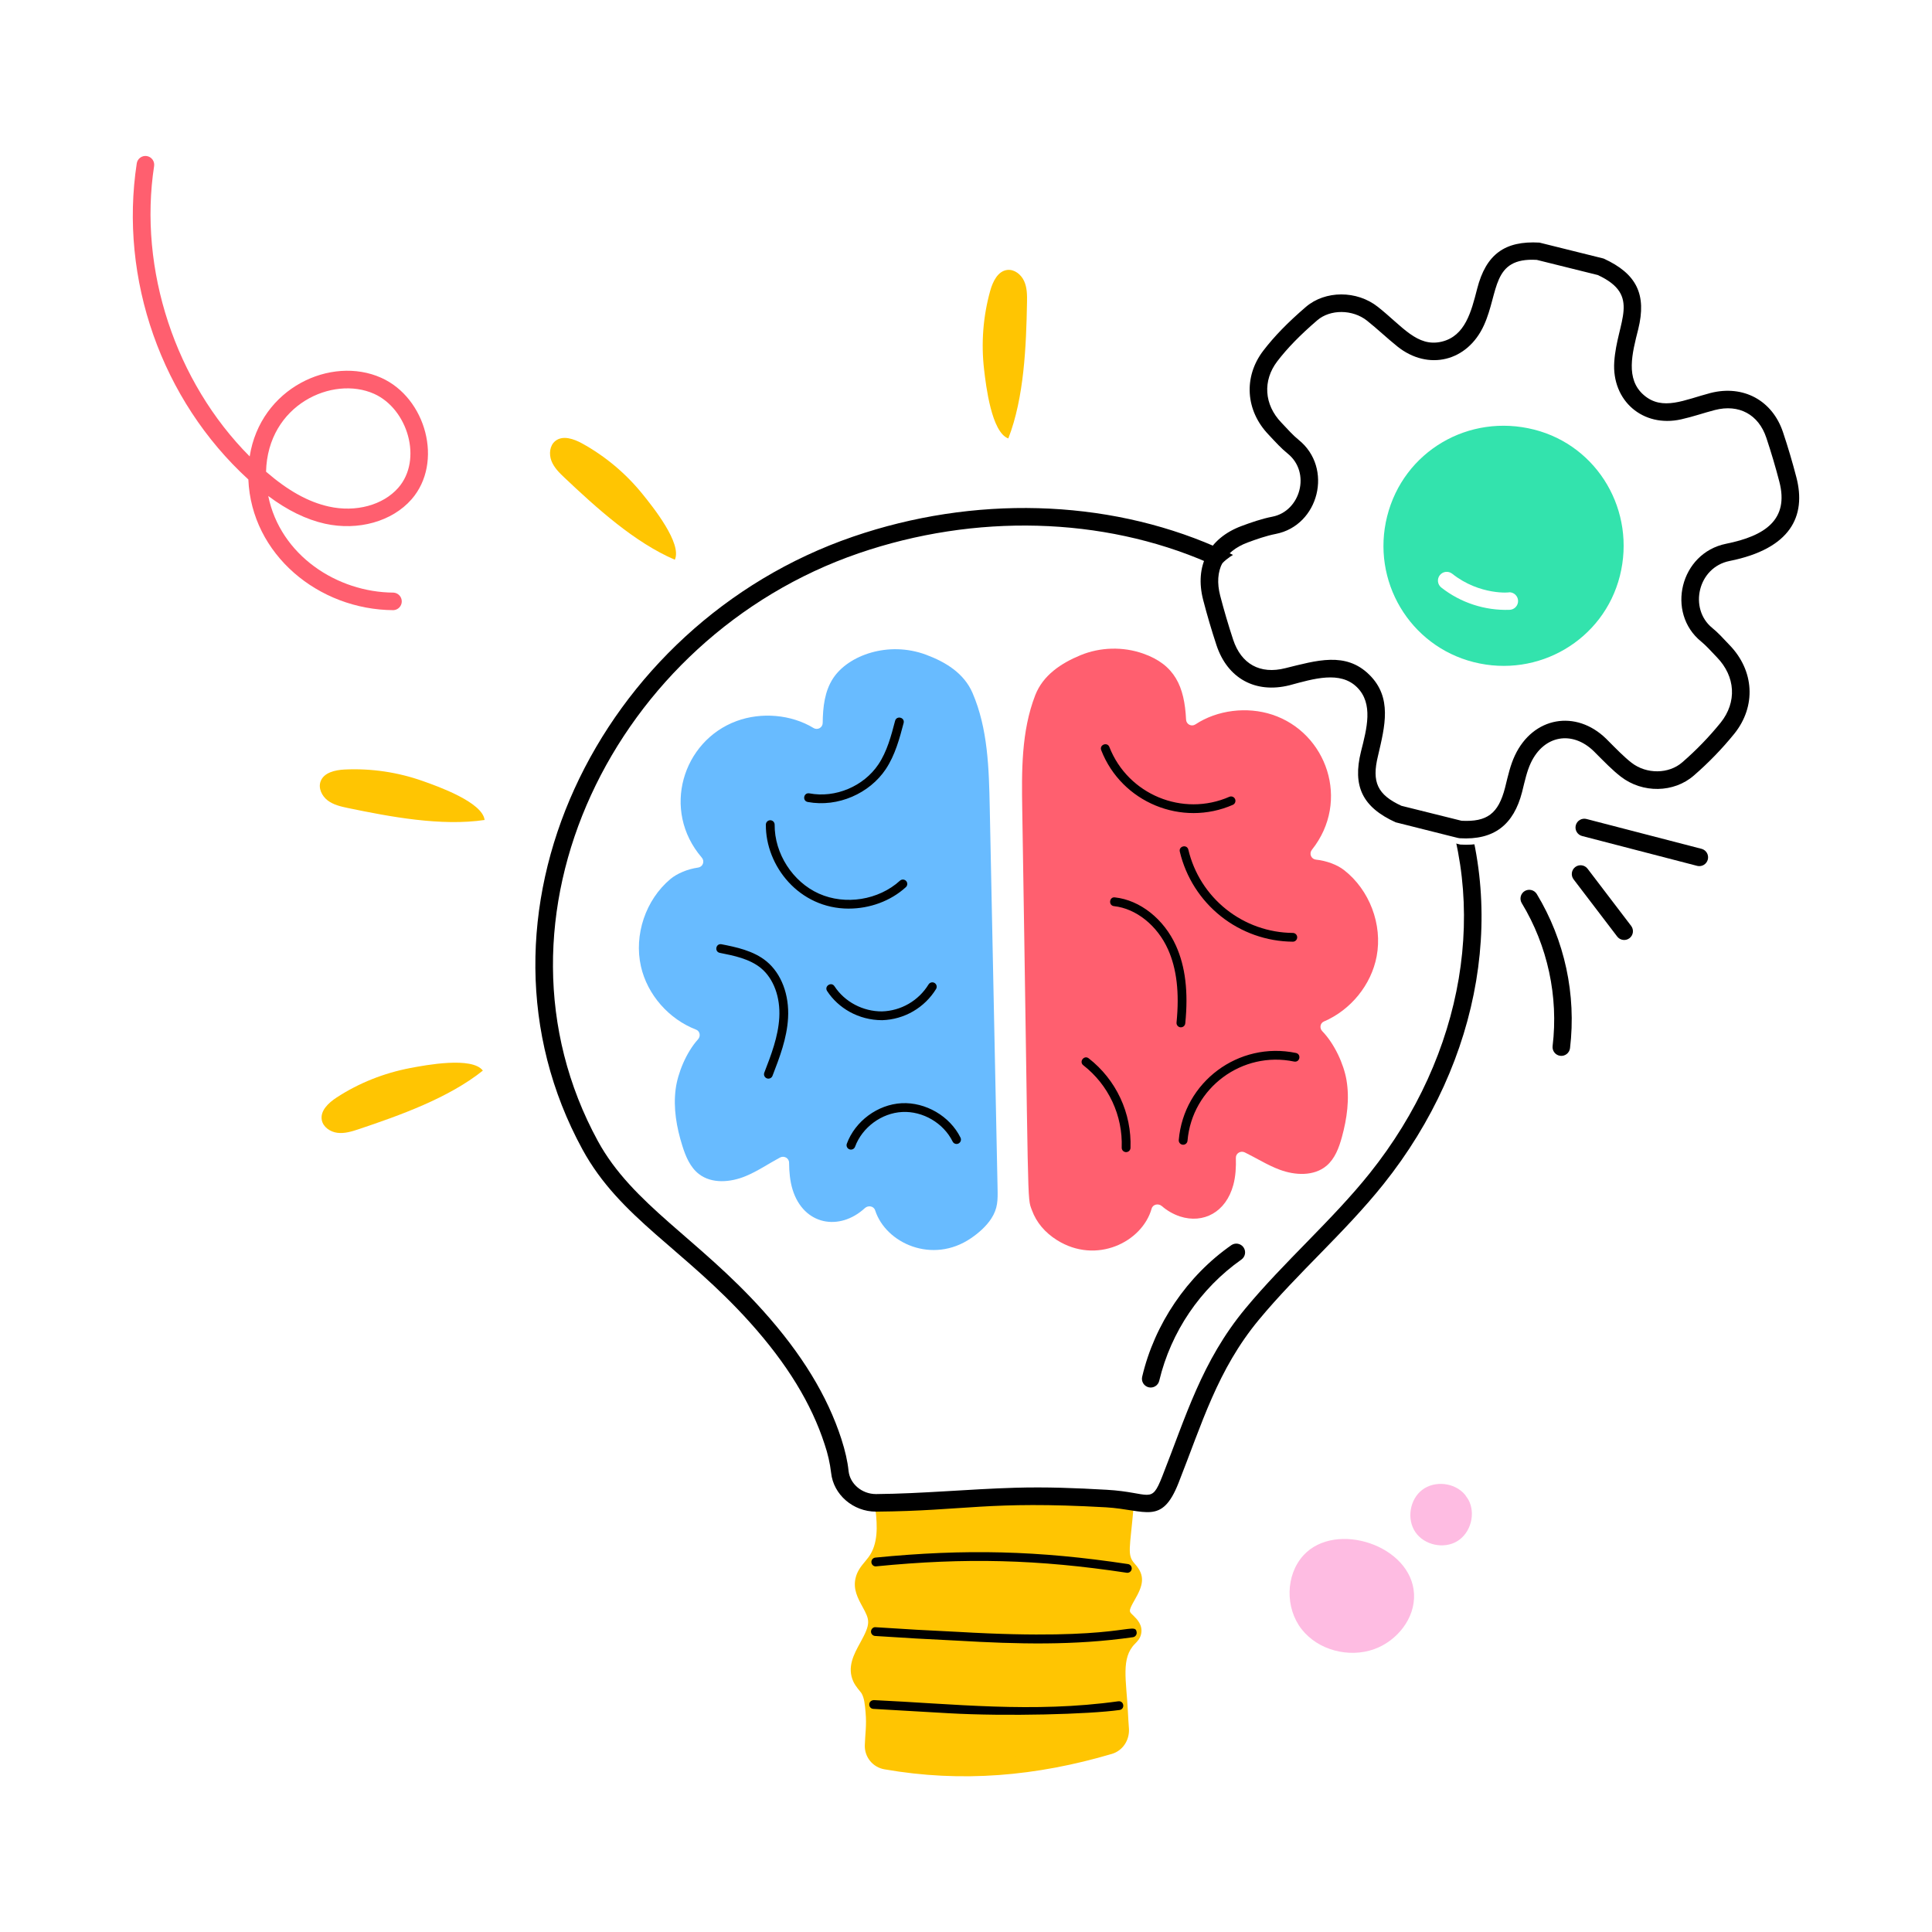 <svg width="512" height="512" viewBox="0 0 512 512" fill="none" xmlns="http://www.w3.org/2000/svg">
<path d="M294.065 462.55C274.665 468.289 255.209 470.165 234.784 466.595C233.845 466.433 232.997 465.937 232.394 465.199C231.791 464.461 231.475 463.531 231.503 462.578C231.596 459.576 232.029 457.337 231.698 453.558C231.07 446.273 229.627 447.549 228.263 444.667C225.941 439.631 232.913 434.707 232.364 429.228C232.015 425.528 228.138 422.391 228.98 418.802C229.986 414.175 236.111 414.534 234.324 399.812C234.161 398.462 235.245 397.312 236.651 397.252C258.425 393.877 276.601 394.31 295.847 396.456C296.165 396.454 296.479 396.518 296.77 396.645C297.061 396.772 297.322 396.959 297.536 397.193C297.75 397.427 297.913 397.704 298.013 398.005C298.113 398.306 298.15 398.625 298.119 398.941C297.155 409.474 296.29 412.612 298.352 415.2C298.864 415.926 299.594 416.475 299.99 417.331C301.698 420.873 295.568 424.904 297.477 428.344C298.333 429.833 300.488 430.811 300.139 432.505C300.009 433.203 299.357 433.739 298.873 434.246C295.475 437.634 295.726 443.024 296.178 447.739C296.56 451.617 296.574 454.81 296.871 458.417C296.92 459.318 296.672 460.21 296.165 460.957C295.658 461.704 294.92 462.263 294.065 462.55Z" fill="#FFC502"/>
<path d="M234.384 468.885C232.885 468.629 231.53 467.836 230.573 466.654C229.616 465.472 229.123 463.981 229.185 462.462C229.278 459.357 229.697 457.365 229.385 453.758C229.204 451.724 229.059 449.974 228.278 448.684C227.877 448.102 226.797 447.018 226.16 445.668C224.391 441.833 226.299 438.37 227.984 435.312C230.805 430.201 230.54 429.4 228.538 425.747C227.365 423.596 226.039 421.157 226.723 418.267C227.128 416.358 228.282 414.971 229.302 413.752C229.599 413.389 229.907 413.021 230.186 412.644C232.723 409.209 232.532 404.373 232.015 400.095C231.685 397.377 233.802 395.045 236.549 394.929C268.111 389.995 294.47 394.068 296.108 394.138C298.994 394.417 300.735 396.772 300.428 399.225C299.459 410.475 298.589 412.044 300.721 414.413C303.667 417.634 302.885 420.203 300.707 423.983C298.859 427.194 299.283 427.078 300.358 428.148C301.307 429.079 302.895 430.653 302.415 432.98C302.192 434.209 301.345 435.056 300.786 435.619C297.007 439.389 298.482 445.235 298.91 453.669C298.989 455.168 299.059 456.657 299.19 458.221C299.315 461.261 297.491 463.909 294.768 464.77L294.721 464.784C274.655 470.719 254.832 472.464 234.384 468.885ZM237.005 399.551C237.321 406.402 237.228 411.532 232.876 416.731C232.108 417.662 231.438 418.458 231.256 419.291C230.977 420.492 231.736 421.893 232.625 423.512C235.478 428.744 235.585 431.16 232.062 437.555C230.535 440.334 229.655 442.131 230.372 443.699C230.558 444.072 230.917 444.523 231.303 444.998C233.37 447.567 233.7 449.648 234.003 453.176C234.375 457.425 233.923 459.622 233.835 462.653C233.829 463.044 233.962 463.426 234.211 463.728C234.46 464.031 234.808 464.235 235.194 464.305C254.101 467.61 273.138 466.306 293.376 460.33C293.741 460.194 294.053 459.943 294.263 459.615C294.473 459.287 294.57 458.899 294.54 458.51C294.242 454.763 294.232 451.742 293.86 447.963C293.348 442.666 293.148 436.671 297.23 432.598L297.709 432.105C297.188 431.486 296.136 430.685 295.461 429.508C293.841 426.584 295.48 423.741 296.671 421.665C298.445 418.583 298.133 418.486 297.276 417.541C293.264 413.086 295.028 409.535 295.801 398.713C293.125 398.667 268.553 394.664 237.005 399.551Z" fill="#FFC502"/>
<path d="M190.902 339.107C178.465 327.289 164.525 318.385 156.412 303.518C124.086 244.285 159.279 167.615 226.788 144.426C257.057 134.032 291.626 134.153 321.066 146.977C347.164 158.348 371.94 181.35 382.646 205.773C398.108 241.026 388.939 282.219 364.772 312.427C354.686 325.027 342.133 335.821 331.828 348.262C320.526 361.9 316.365 376.45 310.147 392.169C306.386 401.687 304.049 397.754 293.19 397.13C262.163 395.362 255.591 398.071 232.234 398.266C227.417 398.308 223.069 394.84 222.567 390.051C222.242 387.336 221.636 384.663 220.761 382.073C215.343 365.34 203.604 351.172 190.902 339.107Z" fill="white"/>
<path d="M293.06 399.453C261.618 397.684 256.07 400.393 232.253 400.598H232.146C226.081 400.598 220.859 396.093 220.253 390.302C219.947 387.746 219.375 385.228 218.545 382.79C215.045 371.973 208.58 361.412 198.773 350.487C181.309 331.027 164.283 322.811 154.368 304.631C120.763 243.046 158.409 165.451 226.034 142.229C257.993 131.249 292.967 132.198 321.997 144.845C349.389 156.784 374.035 180.326 384.778 204.837C399.858 239.225 392.886 281.004 366.588 313.884C356.366 326.661 343.836 337.413 333.615 349.752C322.63 363.008 318.525 377.307 312.311 393.025C307.861 404.289 303.649 400.068 293.06 399.453ZM293.325 394.808C305.003 395.478 305.008 398.848 307.987 391.317C314.271 375.408 318.46 360.741 330.036 346.778C340.345 334.336 353.057 323.347 362.952 310.975C388.171 279.454 394.897 239.504 380.514 206.713C370.214 183.212 346.513 160.605 320.135 149.108C292.18 136.927 258.416 136.025 227.542 146.628C162.802 168.872 126.213 243.326 158.45 302.406C167.629 319.213 185.042 328.22 202.24 347.383C212.48 358.796 219.271 369.906 222.976 381.356C223.986 384.498 224.615 387.258 224.88 389.814C225.243 393.258 228.427 395.944 232.146 395.944H232.216C244.383 395.837 256.624 394.631 269.033 394.268C277.253 394.031 285.115 394.338 293.325 394.808ZM298.534 416.787C275.098 413.249 255.879 412.751 232.202 415.097C231.55 415.19 230.991 414.678 230.931 414.05C230.901 413.743 230.994 413.437 231.19 413.199C231.385 412.961 231.667 412.81 231.974 412.779C255.851 410.424 275.228 410.917 298.878 414.487C299.034 414.504 299.186 414.552 299.323 414.628C299.46 414.705 299.581 414.808 299.677 414.932C299.773 415.057 299.843 415.199 299.883 415.351C299.922 415.503 299.931 415.662 299.907 415.817C299.884 415.972 299.83 416.121 299.747 416.255C299.665 416.389 299.556 416.505 299.428 416.595C299.299 416.686 299.154 416.75 299 416.782C298.847 416.815 298.688 416.817 298.534 416.787ZM253.859 434.795C246.486 434.451 239.095 434.032 231.908 433.548C231.266 433.501 230.777 432.952 230.824 432.31C230.87 431.667 231.452 431.137 232.062 431.23C239.239 431.709 246.612 432.128 253.98 432.468C297.7 435.028 300.782 429.475 301.224 432.561C301.246 432.713 301.237 432.867 301.199 433.015C301.161 433.164 301.094 433.303 301.002 433.425C300.91 433.548 300.794 433.651 300.662 433.728C300.53 433.806 300.384 433.857 300.233 433.878C284.677 436.108 269.708 435.721 253.859 434.795ZM251.472 454.028L231.457 452.873C230.028 452.794 229.912 450.625 231.597 450.546C252.472 451.51 273.767 454.023 296.36 450.858C297.933 450.686 298.175 452.952 296.681 453.167C288.619 454.298 266.738 454.898 251.472 454.028Z" fill="black"/>
<path d="M304.417 367.649C304.12 367.579 303.839 367.452 303.592 367.274C303.344 367.096 303.133 366.87 302.973 366.611C302.812 366.352 302.704 366.063 302.654 365.762C302.605 365.461 302.616 365.153 302.686 364.856C305.962 350.892 314.583 338.171 326.345 329.961C326.851 329.623 327.47 329.497 328.068 329.609C328.667 329.722 329.197 330.065 329.546 330.565C329.894 331.064 330.033 331.681 329.932 332.281C329.831 332.882 329.499 333.419 329.007 333.778C318.077 341.486 310.329 352.911 307.21 365.917C307.14 366.214 307.013 366.495 306.835 366.743C306.657 366.991 306.432 367.201 306.172 367.362C305.913 367.522 305.624 367.631 305.323 367.68C305.022 367.729 304.714 367.719 304.417 367.649Z" fill="black"/>
<path d="M273.469 320.712C272.133 317.049 272.664 322.49 270.909 214.737C270.741 204.437 270.625 193.829 274.353 184.227C276.401 178.967 281.135 175.784 286.353 173.633C291.57 171.483 297.589 171.325 302.913 173.191C311.361 176.147 313.898 181.942 314.322 190.701C314.331 190.984 314.415 191.259 314.566 191.498C314.716 191.737 314.928 191.931 315.178 192.062C315.429 192.192 315.71 192.253 315.992 192.239C316.274 192.225 316.548 192.136 316.784 191.981C322.602 188.132 330.496 187.21 337.12 189.379C351.591 194.118 357.972 212.247 347.667 225.201C347.481 225.425 347.359 225.696 347.316 225.984C347.272 226.272 347.309 226.567 347.421 226.836C347.533 227.105 347.717 227.338 347.952 227.51C348.188 227.682 348.466 227.787 348.756 227.812C351.465 228.091 354.328 229.139 356.171 230.572C362.943 235.832 366.42 245.015 364.828 253.44C363.399 261.027 357.921 267.683 350.846 270.708C349.831 271.141 349.64 272.482 350.408 273.268C353.657 276.615 356.115 282.005 356.832 286.222C357.688 291.249 356.967 296.439 355.612 301.359C354.84 304.17 353.769 307.065 351.539 308.945C348.211 311.752 343.208 311.505 339.13 309.983C335.905 308.783 332.973 306.911 329.882 305.399C328.788 304.863 327.48 305.631 327.517 306.851C327.587 309.271 327.466 311.72 326.842 314.019C324.888 321.261 318.911 324.371 312.721 322.374C310.95 321.784 309.313 320.851 307.903 319.628C306.986 318.85 305.52 319.139 305.194 320.298C302.69 329.169 290.528 335.192 280.102 328.639C276.932 326.647 274.646 323.952 273.469 320.712Z" fill="#FF5F6F"/>
<path d="M264.365 314.866L262.293 213.988C262.084 203.688 261.809 193.089 257.727 183.631C255.493 178.446 250.643 175.439 245.346 173.484C235.423 169.821 224.824 173.624 220.798 179.731C218.531 183.175 218.071 187.383 218.024 191.567C218.026 191.85 217.952 192.127 217.811 192.372C217.669 192.616 217.465 192.819 217.22 192.959C216.975 193.098 216.696 193.17 216.414 193.167C216.132 193.164 215.855 193.086 215.613 192.94C209.655 189.31 201.733 188.677 195.194 191.088C180.904 196.352 175.193 214.705 185.973 227.268C186.168 227.485 186.301 227.752 186.355 228.039C186.409 228.326 186.384 228.623 186.281 228.897C186.178 229.17 186.002 229.411 185.772 229.591C185.542 229.772 185.267 229.886 184.977 229.921C182.282 230.298 179.461 231.452 177.669 232.951C171.097 238.457 167.96 247.762 169.859 256.126C171.567 263.647 177.288 270.103 184.474 272.864C185.498 273.259 185.74 274.595 185 275.41C181.877 278.868 179.619 284.346 179.061 288.582C178.391 293.646 179.298 298.803 180.834 303.672C181.709 306.451 182.887 309.304 185.182 311.101C188.612 313.786 193.606 313.353 197.623 311.682C200.802 310.365 203.665 308.387 206.7 306.763C207.77 306.185 209.106 306.902 209.115 308.122C209.134 310.542 209.348 312.99 210.046 315.262C212.969 324.701 222.46 326.349 229.186 320.172C230.07 319.358 231.55 319.595 231.918 320.74C234.743 329.514 247.124 335.081 257.299 328.155C259.291 326.796 261.325 325.046 262.698 322.942C264.449 320.242 264.43 318.045 264.365 314.866Z" fill="#68BBFF"/>
<path d="M291.835 198.814C291.267 197.381 293.446 196.538 293.995 197.967C298.91 210.548 313.442 216.595 325.832 211.14C326.111 211.035 326.419 211.041 326.693 211.156C326.967 211.272 327.187 211.488 327.307 211.76C327.427 212.033 327.437 212.341 327.337 212.621C327.237 212.901 327.033 213.132 326.768 213.267C313.19 219.238 297.225 212.652 291.835 198.814ZM342.602 249.558H342.593C335.657 249.499 328.94 247.118 323.515 242.795C318.091 238.472 314.27 232.456 312.664 225.708C312.301 224.21 314.573 223.679 314.922 225.173C316.407 231.416 319.942 236.982 324.961 240.981C329.98 244.98 336.194 247.182 342.612 247.236C342.765 247.236 342.916 247.267 343.057 247.326C343.198 247.385 343.326 247.471 343.433 247.58C343.541 247.688 343.626 247.817 343.684 247.958C343.742 248.1 343.771 248.251 343.771 248.404C343.77 248.557 343.739 248.708 343.68 248.849C343.621 248.99 343.535 249.118 343.427 249.225C343.318 249.333 343.19 249.418 343.048 249.476C342.907 249.534 342.755 249.559 342.602 249.558ZM312.953 272.249H312.832C312.68 272.233 312.532 272.188 312.397 272.115C312.263 272.042 312.144 271.943 312.047 271.824C311.951 271.706 311.879 271.569 311.835 271.422C311.792 271.275 311.778 271.121 311.794 270.969C312.585 263.08 311.845 256.731 309.523 251.569C306.683 245.253 301.07 240.77 295.224 240.137C293.665 239.961 293.972 237.587 295.48 237.819C302.122 238.541 308.466 243.563 311.64 250.615C314.145 256.158 314.945 262.898 314.107 271.206C314.077 271.492 313.943 271.757 313.73 271.949C313.517 272.141 313.24 272.248 312.953 272.249ZM313.544 303.369L313.442 303.365C313.135 303.338 312.852 303.19 312.654 302.954C312.456 302.719 312.359 302.415 312.385 302.108C313.702 286.757 328.211 275.88 343.436 279.045C344.916 279.371 344.506 281.605 342.956 281.325C329.225 278.435 315.913 288.265 314.703 302.303C314.679 302.595 314.545 302.866 314.33 303.064C314.114 303.261 313.837 303.37 313.544 303.369ZM298.431 305.324H298.38C298.226 305.318 298.076 305.282 297.937 305.218C297.797 305.153 297.672 305.062 297.568 304.949C297.465 304.836 297.384 304.704 297.332 304.56C297.279 304.416 297.256 304.263 297.263 304.109C297.414 299.931 296.572 295.776 294.805 291.987C293.037 288.197 290.396 284.882 287.097 282.312C285.878 281.381 287.283 279.52 288.517 280.469C292.11 283.267 294.987 286.878 296.913 291.005C298.839 295.131 299.758 299.656 299.594 304.207C299.582 304.508 299.455 304.792 299.238 305C299.021 305.208 298.732 305.325 298.431 305.324ZM214.063 212.536C212.573 212.257 212.936 209.99 214.486 210.246C221.375 211.558 228.887 208.384 232.778 202.58C235.078 199.145 236.167 195.021 237.21 191.027C237.61 189.552 239.863 190.12 239.467 191.618C238.415 195.603 237.233 200.113 234.71 203.878C230.451 210.223 222.11 214.021 214.063 212.536ZM224.931 240.794C211.735 240.794 202.873 229.451 202.961 218.526C202.964 218.219 203.088 217.926 203.306 217.71C203.524 217.493 203.818 217.372 204.125 217.372H204.134C204.287 217.373 204.438 217.405 204.579 217.464C204.72 217.524 204.847 217.61 204.954 217.719C205.062 217.828 205.146 217.957 205.204 218.099C205.261 218.241 205.29 218.392 205.289 218.545C205.228 226.192 210.06 233.709 217.037 236.828C224.023 239.947 232.844 238.536 238.494 233.393C238.607 233.29 238.739 233.211 238.882 233.159C239.026 233.107 239.178 233.084 239.331 233.092C239.483 233.099 239.632 233.136 239.77 233.201C239.908 233.266 240.032 233.357 240.135 233.47C240.238 233.583 240.317 233.714 240.369 233.858C240.421 234.001 240.443 234.154 240.436 234.306C240.429 234.458 240.392 234.608 240.327 234.746C240.262 234.884 240.171 235.008 240.058 235.11C235.99 238.82 230.447 240.789 224.931 240.789V240.794ZM203.217 285.771C203.074 285.716 202.943 285.633 202.832 285.528C202.72 285.422 202.631 285.296 202.569 285.156C202.506 285.016 202.472 284.865 202.469 284.711C202.465 284.558 202.492 284.405 202.547 284.262C204.362 279.571 206.234 274.716 206.518 269.657C206.825 264.239 205.014 259.347 201.677 256.577C198.647 254.082 194.458 253.249 190.762 252.518C189.282 252.23 189.663 249.958 191.213 250.238C194.984 250.982 199.675 251.913 203.157 254.785C207.067 258.025 209.194 263.629 208.845 269.787C208.538 275.209 206.597 280.236 204.721 285.1C204.666 285.244 204.584 285.375 204.478 285.486C204.373 285.597 204.246 285.687 204.106 285.749C203.966 285.811 203.815 285.845 203.662 285.849C203.508 285.853 203.36 285.826 203.217 285.771ZM219.201 262.642C218.354 261.362 220.304 260.068 221.147 261.367C223.851 265.514 228.696 268.065 233.742 268.032C236.228 267.958 238.657 267.267 240.809 266.02C242.962 264.774 244.77 263.012 246.072 260.892C246.231 260.628 246.489 260.438 246.788 260.363C247.087 260.288 247.403 260.334 247.668 260.492C247.933 260.652 248.123 260.91 248.198 261.21C248.273 261.51 248.226 261.827 248.069 262.093C246.559 264.545 244.464 266.584 241.971 268.027C239.479 269.47 236.667 270.271 233.788 270.359C227.505 270.359 222.147 267.152 219.201 262.642ZM225.112 304.584C224.823 304.478 224.588 304.262 224.458 303.983C224.328 303.704 224.314 303.384 224.419 303.095C226.62 297.109 232.597 292.697 238.95 292.361C245.281 292.05 251.722 295.769 254.543 301.484C254.679 301.762 254.699 302.082 254.598 302.375C254.498 302.667 254.286 302.908 254.008 303.044C253.73 303.179 253.41 303.199 253.117 303.099C252.825 302.998 252.584 302.786 252.449 302.508C250.042 297.621 244.55 294.4 239.081 294.689C233.621 294.973 228.492 298.761 226.602 303.891C226.55 304.034 226.47 304.166 226.367 304.279C226.264 304.391 226.14 304.483 226.001 304.547C225.863 304.611 225.713 304.648 225.561 304.654C225.408 304.661 225.256 304.637 225.112 304.584Z" fill="black"/>
<path d="M262.419 77.051C263.103 74.626 264.42 71.848 266.924 71.54C268.823 71.308 270.611 72.741 271.402 74.487C272.193 76.232 272.207 78.21 272.17 80.119C271.956 91.615 271.425 105.384 267.213 116.191C262.763 114.6 261.288 102.2 260.799 97.974C259.974 90.96 260.525 83.854 262.419 77.051ZM154.252 117.504C152.046 116.294 149.136 115.288 147.168 116.862C145.669 118.053 145.445 120.334 146.13 122.121C146.814 123.909 148.224 125.3 149.621 126.613C157.975 134.512 168.174 143.779 178.837 148.331C180.82 144.04 173 134.307 170.324 130.998C165.896 125.499 160.433 120.915 154.252 117.504ZM89.186 290.867C87.077 292.25 84.82 294.335 85.276 296.816C85.625 298.696 87.529 299.976 89.428 300.209C91.327 300.442 93.221 299.86 95.037 299.255C105.938 295.601 118.914 290.974 127.963 283.718C125.11 279.948 112.84 282.256 108.661 283.052C101.749 284.379 95.083 287.009 89.186 290.867ZM91.332 203.93C88.814 204.055 85.811 204.721 84.955 207.095C84.308 208.896 85.309 210.958 86.831 212.122C88.353 213.281 90.284 213.732 92.156 214.123C103.415 216.464 116.955 219.01 128.424 217.302C127.865 212.601 116.103 208.412 112.086 206.997C105.433 204.636 98.383 203.594 91.332 203.93Z" fill="#FFC502"/>
<g filter="url(#filter0_i_168_2897)">
<path d="M386.979 219.816L370.423 215.659C356.915 209.427 364.046 200.239 364.698 190.404C365.233 182.337 359.554 176.561 351.511 177.222C347.988 177.515 344.585 178.479 341.164 179.34C333.396 181.295 327.108 177.878 324.585 170.235C323.302 166.348 322.144 162.421 321.113 158.459C319.069 150.603 322.22 144.417 329.826 141.587C332.386 140.637 334.992 139.725 337.655 139.208C347.094 137.365 350.418 124.593 342.705 118.384C340.946 116.969 339.437 115.219 337.864 113.58C332.539 108.027 331.995 100.413 336.645 94.334C339.828 90.173 343.613 86.514 347.574 83.112C351.958 79.341 359.056 79.467 363.706 83.149C366.466 85.337 369.012 87.79 371.768 89.991C378.782 95.614 387.444 93.417 391.159 85.197C394.868 76.991 393.183 65.741 407.836 66.616L424.397 70.772C437.881 76.996 430.783 86.128 430.122 96.042C429.531 104.811 436.387 110.778 444.998 108.865C448 108.195 450.909 107.176 453.879 106.408C461.41 104.457 467.852 107.911 470.309 115.284C471.613 119.166 472.767 123.094 473.8 127.06C476.802 138.603 469.499 144.044 457.896 146.381C447.572 148.466 444.481 161.881 452.296 168.22C453.879 169.5 455.229 171.078 456.653 172.549C462.406 178.46 462.95 186.54 457.807 192.968C454.652 196.858 451.163 200.465 447.381 203.748C442.899 207.686 435.735 207.691 430.96 203.981C428.432 202.021 426.291 199.652 424.011 197.427C417.108 190.692 407.673 192.447 403.572 201.198C402.348 203.804 401.818 206.597 401.106 209.343C399.039 217.33 395.055 220.3 386.979 219.816Z" fill="white"/>
</g>
<path d="M386.84 222.143C386.375 222.11 386.738 222.143 369.851 217.917C361.04 213.895 358.41 208.347 360.668 199.205C362.213 193.108 364.023 186.461 359.606 182.114C355.147 177.729 348.175 179.861 341.733 181.602C332.698 183.855 325.293 179.796 322.375 170.961C321.076 167.027 319.906 163.051 318.865 159.041C316.505 149.993 320.303 142.653 329.012 139.404C331.437 138.505 334.272 137.495 337.204 136.923C344.628 135.48 347.491 125.231 341.244 120.199C339.582 118.863 338.135 117.276 336.185 115.186C330.055 108.795 329.496 99.845 334.793 92.923C337.683 89.153 341.263 85.467 346.057 81.347C351.205 76.926 359.588 76.916 365.15 81.324C371.638 86.449 375.567 92.09 382.064 90.545C388.292 89.051 389.898 82.609 391.467 76.507C393.803 67.384 398.816 63.758 407.976 64.293L424.965 68.515C433.781 72.536 436.402 78.089 434.153 87.226C432.534 93.64 430.69 100.464 435.652 104.718C440.605 108.972 446.404 105.951 453.293 104.15C461.988 101.935 469.696 106.091 472.516 114.544C473.801 118.374 474.992 122.391 476.054 126.473C478.744 136.806 474.522 145.427 458.357 148.666C449.886 150.365 447.526 161.354 453.763 166.409C455.262 167.624 456.598 169.095 458.325 170.924C464.92 177.711 465.446 187.155 459.628 194.425C456.389 198.421 452.805 202.125 448.918 205.494C443.63 210.143 435.289 210.283 429.532 205.819C427.307 204.097 425.319 202.04 422.387 199.098C416.708 193.545 409.154 194.783 405.677 202.189C404.662 204.348 404.132 206.792 403.359 209.929C401.153 218.447 396.065 222.706 386.84 222.143ZM387.329 217.512C394.101 217.856 397.075 215.636 398.853 208.761C399.677 205.41 400.259 202.775 401.46 200.211C406.287 189.938 417.648 187.974 425.64 195.766C428.405 198.544 430.402 200.606 432.385 202.142C436.346 205.214 442.262 205.149 445.841 202.003C449.522 198.809 452.918 195.3 455.988 191.516C460.34 186.079 459.944 179.274 454.983 174.168C453.288 172.367 452.027 170.999 450.835 170.026C441.452 162.42 445.231 146.562 457.44 144.1C467.764 142.024 474.169 137.709 471.543 127.646C470.528 123.734 469.379 119.858 468.099 116.024C466.042 109.833 460.829 107.017 454.461 108.66C451.454 109.438 448.652 110.438 445.501 111.137C435.424 113.38 427.102 106.24 427.795 95.888C428.512 85.104 435.094 78.271 423.425 72.885L407.273 68.873C395.241 68.147 397.234 77.438 393.277 86.156C388.907 95.837 378.471 98.346 370.312 91.811C367.566 89.605 364.959 87.11 362.259 84.969C358.447 81.957 352.541 81.92 349.092 84.876C344.549 88.785 341.179 92.239 338.493 95.749C334.583 100.859 334.998 107.222 339.55 111.97C341.281 113.822 342.692 115.386 344.158 116.573C353.392 124.002 349.52 139.269 338.098 141.494C335.505 142.001 332.885 142.936 330.632 143.77C324.208 146.162 321.625 151.17 323.366 157.873C324.385 161.784 325.528 165.661 326.792 169.5C328.933 175.993 333.95 178.762 340.597 177.082C348.952 175.025 356.618 172.637 362.874 178.804C369.022 184.855 367.016 192.433 365.182 200.322C363.47 207.276 365.043 210.614 371.392 213.546L387.329 217.512Z" fill="black"/>
<g filter="url(#filter1_i_168_2897)">
<path d="M390.554 171.473C373.561 167.182 363.311 149.923 367.607 132.827C371.936 115.619 389.218 105.439 406.589 109.857C423.494 114.157 433.627 131.486 429.275 148.657C424.979 165.604 407.683 175.798 390.554 171.473Z" fill="#33E3AD"/>
</g>
<path d="M381.948 155.695C381.464 155.31 381.153 154.749 381.082 154.135C381.012 153.521 381.189 152.904 381.573 152.42C381.958 151.936 382.519 151.625 383.133 151.555C383.747 151.484 384.364 151.661 384.848 152.045C392.193 157.882 400.403 157.026 399.933 156.956C400.239 156.95 400.543 157.004 400.827 157.115C401.112 157.227 401.372 157.393 401.592 157.605C401.813 157.817 401.989 158.07 402.112 158.35C402.235 158.63 402.301 158.931 402.307 159.237C402.313 159.542 402.259 159.846 402.148 160.131C402.036 160.416 401.87 160.676 401.658 160.896C401.446 161.116 401.193 161.293 400.913 161.416C400.633 161.538 400.332 161.604 400.026 161.611C393.491 161.829 387.088 159.737 381.948 155.695Z" fill="white"/>
<path d="M449.848 229.483L419.272 221.552C418.674 221.397 418.162 221.012 417.848 220.48C417.534 219.948 417.444 219.313 417.599 218.715C417.753 218.117 418.139 217.604 418.671 217.291C419.203 216.977 419.838 216.887 420.436 217.042L451.016 224.973C451.59 225.149 452.073 225.54 452.366 226.064C452.659 226.589 452.738 227.205 452.587 227.786C452.437 228.367 452.068 228.868 451.558 229.184C451.047 229.5 450.435 229.607 449.848 229.483ZM428.572 248.19L417.019 233.039C416.645 232.548 416.48 231.929 416.562 231.317C416.644 230.705 416.966 230.151 417.457 229.776C417.947 229.402 418.567 229.237 419.179 229.319C419.791 229.401 420.345 229.723 420.72 230.214L432.272 245.374C432.646 245.864 432.809 246.483 432.726 247.094C432.643 247.705 432.321 248.258 431.83 248.632C431.339 249.005 430.72 249.169 430.109 249.086C429.498 249.003 428.945 248.68 428.572 248.19ZM413.486 279.803C412.875 279.729 412.318 279.415 411.938 278.931C411.558 278.447 411.385 277.832 411.457 277.22C413.04 264.085 410.135 250.638 403.279 239.337C402.961 238.808 402.865 238.176 403.011 237.577C403.158 236.978 403.535 236.461 404.061 236.139C404.589 235.823 405.221 235.728 405.819 235.873C406.417 236.018 406.934 236.393 407.259 236.916C414.666 249.173 417.769 263.553 416.074 277.774C416 278.386 415.685 278.944 415.2 279.324C414.715 279.705 414.099 279.877 413.486 279.803Z" fill="black"/>
<path d="M388.246 396.12C385.569 392.9 380.286 392.28 376.935 394.803C373.593 397.326 372.732 402.576 375.096 406.035C377.461 409.493 382.665 410.601 386.23 408.404C389.796 406.202 391.145 401.05 389.116 397.391M345.447 412.16C340.648 417.392 340.56 426.147 344.935 431.742C349.306 437.341 357.47 439.436 364.158 437.048C370.228 434.884 375.05 428.865 374.733 422.428C374.114 409.535 353.928 402.911 345.447 412.16Z" fill="#FEBCE2"/>
<path d="M104.281 161.699H104.262C84.369 161.597 66.639 146.897 65.816 127.069L65.788 127.037C42.85 106.063 31.535 73.961 36.25 43.241C36.358 42.644 36.696 42.114 37.189 41.762C37.683 41.41 38.294 41.265 38.893 41.357C39.493 41.45 40.032 41.772 40.397 42.256C40.762 42.74 40.924 43.347 40.849 43.948C36.627 71.447 46.518 101.236 66.169 120.958C69.009 102.796 87.743 94.166 101.032 100.119C112.901 105.426 117.583 122.55 109.07 132.319C103.922 138.207 94.911 140.726 86.123 138.789C81.157 137.677 76.2 135.266 71.089 131.444C74.291 147.177 89.33 156.975 104.295 157.049C104.886 157.088 105.441 157.351 105.846 157.785C106.25 158.218 106.474 158.79 106.473 159.383C106.471 159.976 106.243 160.546 105.836 160.977C105.429 161.408 104.873 161.663 104.281 161.699ZM70.507 125.007C76.372 130.071 81.692 133.022 87.133 134.237C94.273 135.838 101.525 133.874 105.561 129.252C112.063 121.805 108.056 108.353 99.128 104.36C88.144 99.458 70.94 107.236 70.507 125.007Z" fill="#FF5F6F"/>
<defs>
<filter id="filter0_i_168_2897" x="320.504" y="66.568" width="153.972" height="157.298" filterUnits="userSpaceOnUse" color-interpolation-filters="sRGB">
<feFlood flood-opacity="0" result="BackgroundImageFix"/>
<feBlend mode="normal" in="SourceGraphic" in2="BackgroundImageFix" result="shape"/>
<feColorMatrix in="SourceAlpha" type="matrix" values="0 0 0 0 0 0 0 0 0 0 0 0 0 0 0 0 0 0 127 0" result="hardAlpha"/>
<feOffset dy="4"/>
<feGaussianBlur stdDeviation="2"/>
<feComposite in2="hardAlpha" operator="arithmetic" k2="-1" k3="1"/>
<feColorMatrix type="matrix" values="0 0 0 0 0 0 0 0 0 0 0 0 0 0 0 0 0 0 0.25 0"/>
<feBlend mode="normal" in2="shape" result="effect1_innerShadow_168_2897"/>
</filter>
<filter id="filter1_i_168_2897" x="366.629" y="108.826" width="63.655" height="67.641" filterUnits="userSpaceOnUse" color-interpolation-filters="sRGB">
<feFlood flood-opacity="0" result="BackgroundImageFix"/>
<feBlend mode="normal" in="SourceGraphic" in2="BackgroundImageFix" result="shape"/>
<feColorMatrix in="SourceAlpha" type="matrix" values="0 0 0 0 0 0 0 0 0 0 0 0 0 0 0 0 0 0 127 0" result="hardAlpha"/>
<feOffset dy="4"/>
<feGaussianBlur stdDeviation="2"/>
<feComposite in2="hardAlpha" operator="arithmetic" k2="-1" k3="1"/>
<feColorMatrix type="matrix" values="0 0 0 0 0 0 0 0 0 0 0 0 0 0 0 0 0 0 0.25 0"/>
<feBlend mode="normal" in2="shape" result="effect1_innerShadow_168_2897"/>
</filter>
</defs>
</svg>
